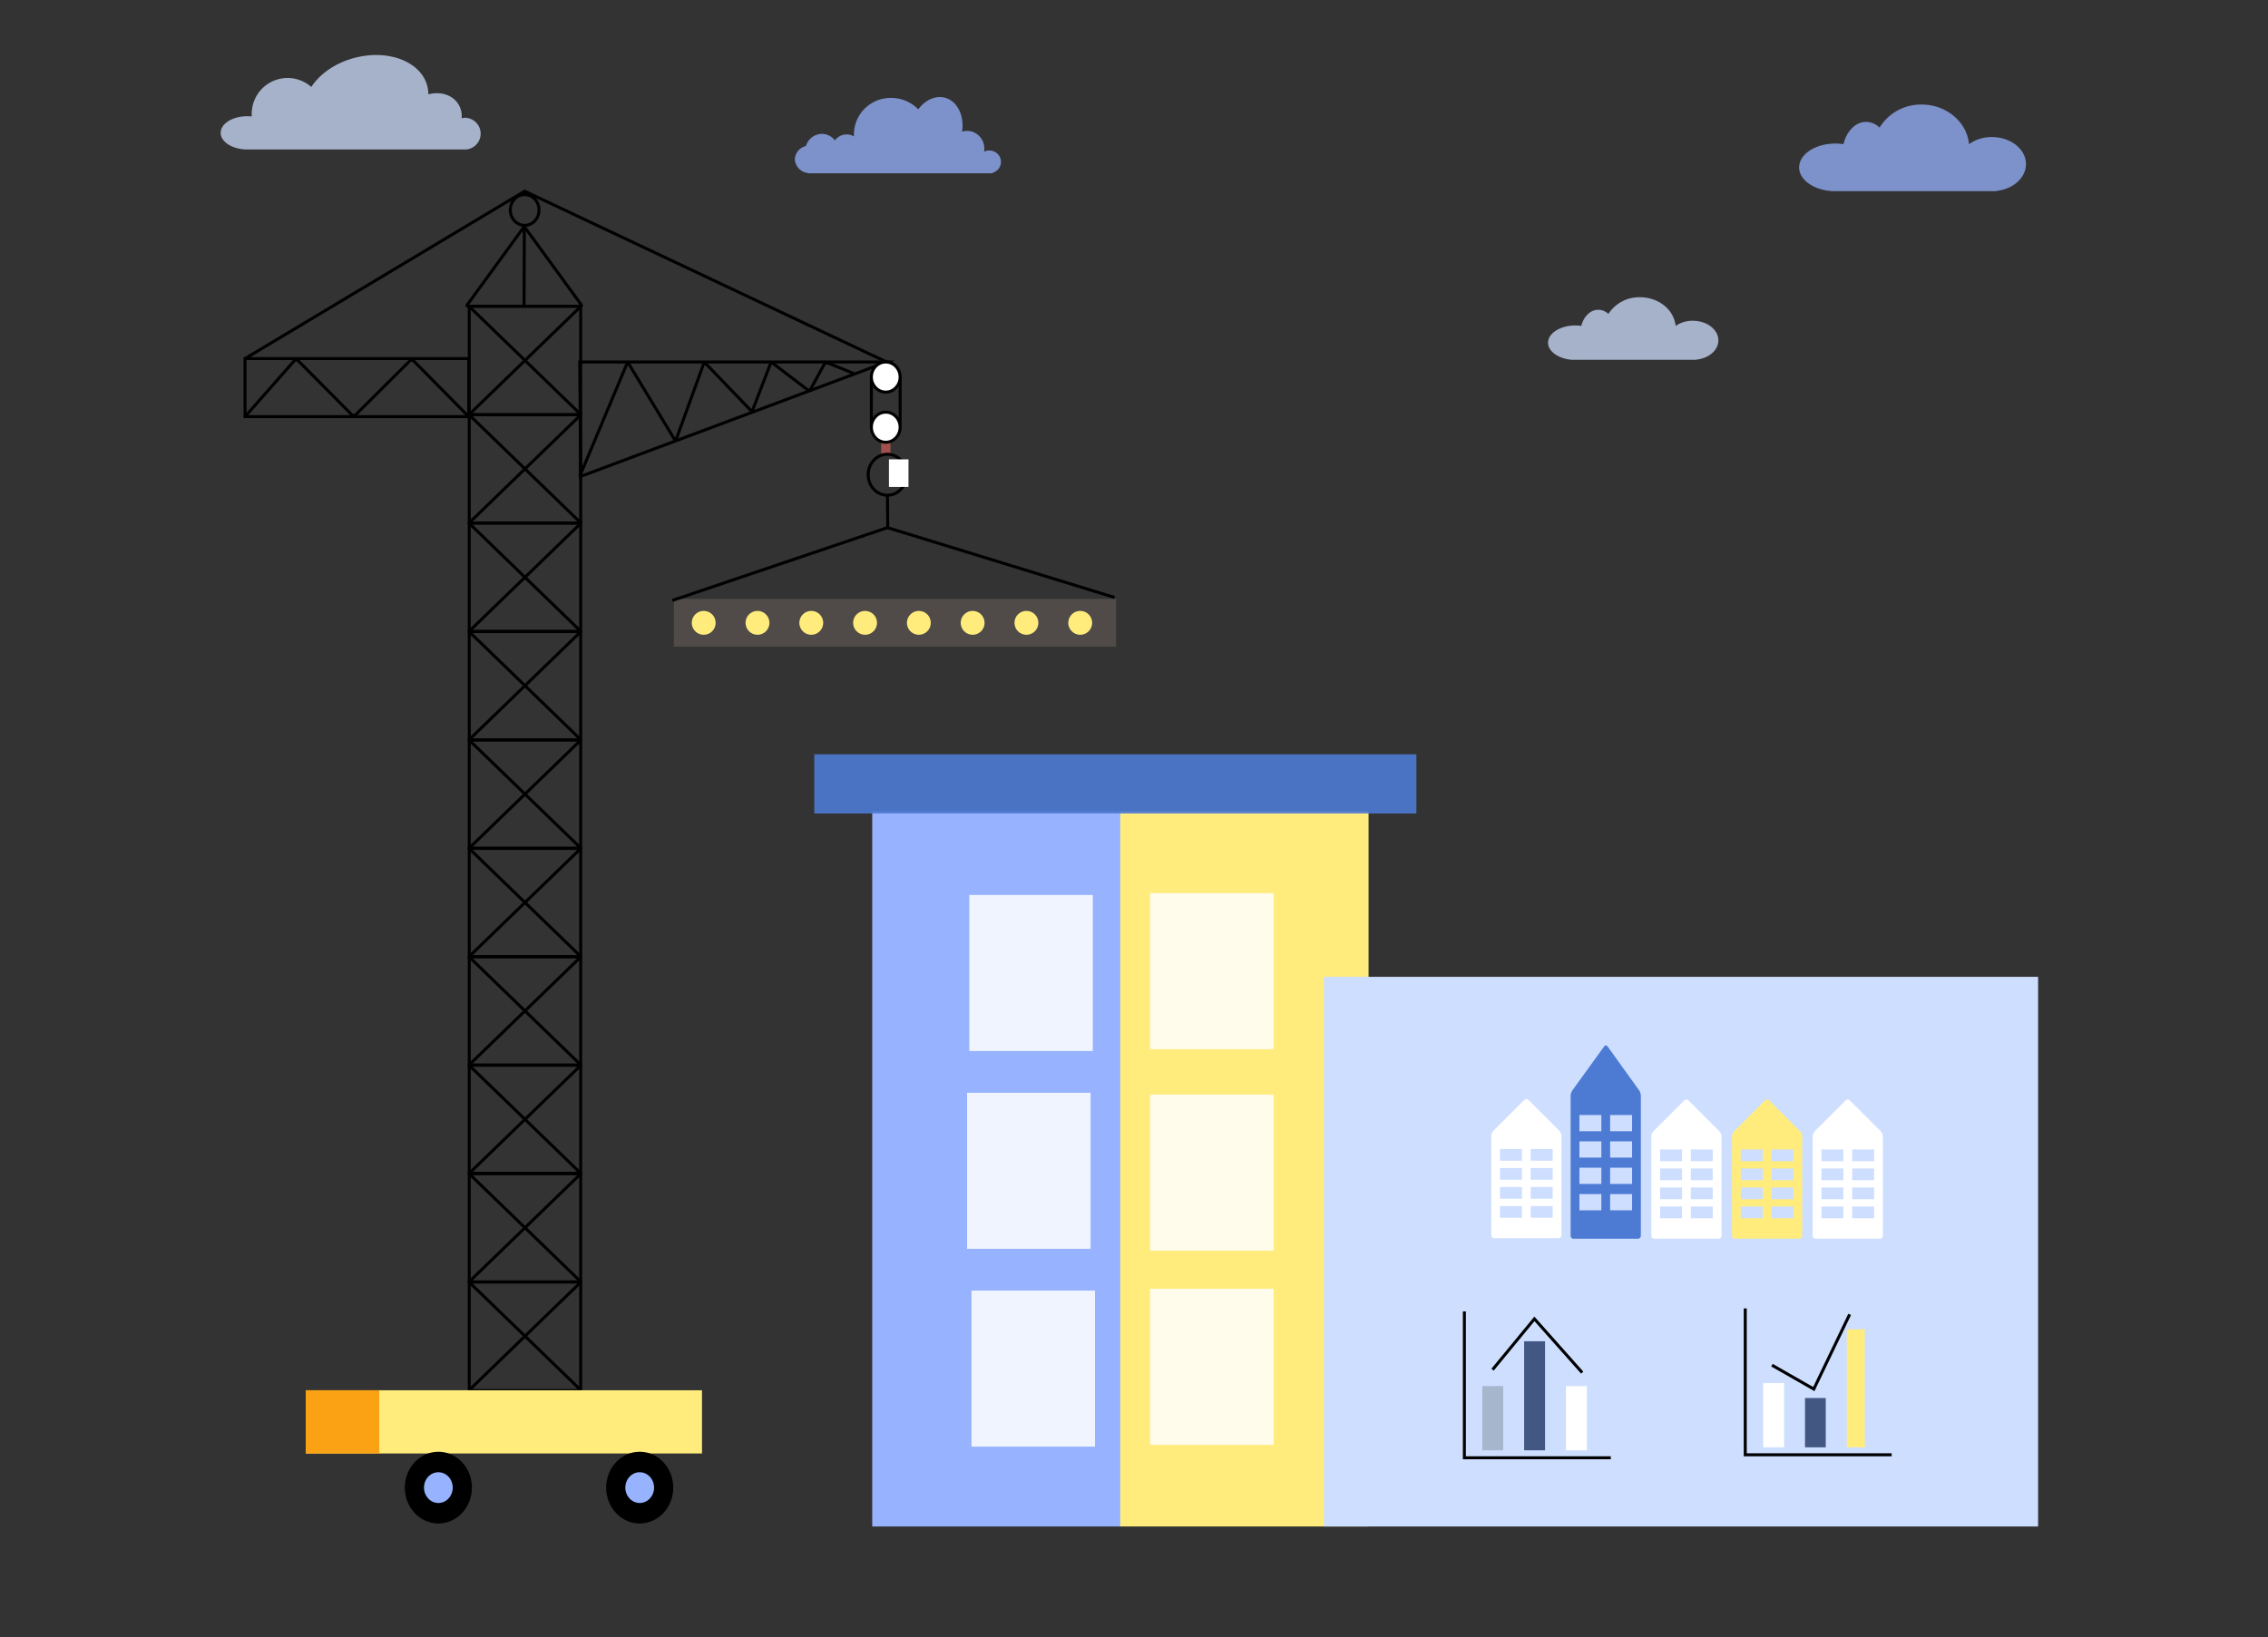 <svg xmlns="http://www.w3.org/2000/svg" viewBox="0 0 759 548"><rect x="0" y="0" width="759" height="548" fill="#333333" stroke="none"/><defs><style>.cls-1,.cls-13,.cls-14{opacity:0.74;}.cls-13,.cls-2{fill:#cedeff;}.cls-14,.cls-3{fill:#97b3ff;}.cls-4{fill:none;}.cls-4,.cls-7{stroke:#000;stroke-miterlimit:10;}.cls-5{fill:#ffec7d;}.cls-6{fill:#faa214;}.cls-11,.cls-7,.cls-9{fill:#fff;}.cls-8{fill:#a1504d;}.cls-10{fill:#504b48;}.cls-11{opacity:0.85;}.cls-12,.cls-15{fill:#4d7bd4;}.cls-12{opacity:0.89;}.cls-16{fill:#a6b6cd;}.cls-17{fill:#425782;}</style></defs><g id="레이어_4" data-name="레이어 4"><g class="cls-1"><path class="cls-2" d="M155.91,39.4a4.72,4.72,0,0,0-1.41.22,8.15,8.15,0,0,0-.1-2.15c-.87-4.71-5.77-7.29-11.06-5.9q0-.62-.06-1.23c-.93-8.41-11-13.54-22.4-11.46-7.36,1.33-13.5,5.32-16.7,10.23a12,12,0,0,0-19.94,9c0,.3,0,.59,0,.88a14.56,14.56,0,0,0-1.49-.08c-4.92,0-8.9,2.49-8.9,5.56s4,5.57,8.9,5.57h73.12a5.31,5.31,0,0,0,0-10.6Z"/></g><g class="cls-1"><path class="cls-3" d="M333.22,51a4.06,4.06,0,0,0-3.9-.24,5.93,5.93,0,0,0-4-6.69,5.74,5.74,0,0,0-3.36,0c.83-5.45-1.66-10.41-5.93-11.41-3.17-.73-6.49.91-8.73,3.94a12.59,12.59,0,0,0-9.08-3.82,12.27,12.27,0,0,0-12.45,12.07c0,.28,0,.56,0,.84a4,4,0,0,0-.77-.4A4.84,4.84,0,0,0,279.41,47a5.52,5.52,0,0,0-4.36-2.19,5.69,5.69,0,0,0-5.34,4.07A4.8,4.8,0,0,0,266,53.34a4.93,4.93,0,0,0,4.52,4.6V58h61.65v-.16a4,4,0,0,0,2.18-1.57A3.78,3.78,0,0,0,333.22,51Z"/></g><path d="M193.83,103v35.36H157.54V103h36.29m.89-1H156.64a.1.1,0,0,0-.1.1v37.15a.11.11,0,0,0,.1.11h38.08a.11.11,0,0,0,.11-.11V102.09a.1.1,0,0,0-.11-.1Z"/><path class="cls-4" d="M193.87,103.05,157.5,138.28Z"/><path class="cls-4" d="M157.5,103.05,194,138.4Z"/><path d="M193.83,139.28v35.36H157.54V139.28h36.29m.89-1H156.64a.1.1,0,0,0-.1.1v37.16a.11.11,0,0,0,.1.1h38.08a.11.11,0,0,0,.11-.1V138.38a.1.1,0,0,0-.11-.1Z"/><path class="cls-4" d="M193.87,139.35,157.5,174.57Z"/><path class="cls-4" d="M157.5,139.35,194,174.69Z"/><path d="M193.83,175.57v35.36H157.54V175.57h36.29m.89-1H156.64a.11.11,0,0,0-.1.1v37.16a.11.11,0,0,0,.1.1h38.08a.11.11,0,0,0,.11-.1V174.67a.11.11,0,0,0-.11-.1Z"/><path class="cls-4" d="M193.87,175.64,157.5,210.86Z"/><path class="cls-4" d="M157.5,175.64,194,211Z"/><path d="M193.83,211.86v35.36H157.54V211.86h36.29m.89-1H156.64a.11.11,0,0,0-.1.1v37.16a.1.1,0,0,0,.1.1h38.08a.1.1,0,0,0,.11-.1V211a.11.11,0,0,0-.11-.1Z"/><path class="cls-4" d="M193.87,211.93,157.5,247.15Z"/><path class="cls-4" d="M157.5,211.93,194,247.27Z"/><path d="M193.83,248.15v35.36H157.54V248.15h36.29m.89-1H156.64a.11.11,0,0,0-.1.11v37.15a.1.1,0,0,0,.1.1h38.08a.1.1,0,0,0,.11-.1V247.26a.11.11,0,0,0-.11-.11Z"/><path class="cls-4" d="M193.87,248.22,157.5,283.45Z"/><path class="cls-4" d="M157.5,248.22,194,283.56Z"/><path d="M193.83,284.45V319.8H157.54V284.45h36.29m.89-1H156.64a.1.1,0,0,0-.1.1V320.7a.1.1,0,0,0,.1.1h38.08a.1.1,0,0,0,.11-.1V283.55a.1.1,0,0,0-.11-.1Z"/><path class="cls-4" d="M193.87,284.51,157.5,319.74Z"/><path class="cls-4" d="M157.5,284.51,194,319.86Z"/><path d="M193.83,320.74V356.1H157.54V320.74h36.29m.89-1H156.64a.1.1,0,0,0-.1.1V357a.11.11,0,0,0,.1.11h38.08a.11.11,0,0,0,.11-.11V319.84a.1.1,0,0,0-.11-.1Z"/><path class="cls-4" d="M193.87,320.8,157.5,356Z"/><path class="cls-4" d="M157.5,320.8,194,356.15Z"/><path d="M193.83,393.32v35.36H157.54V393.32h36.29m.89-1H156.64a.11.11,0,0,0-.1.1v37.16a.11.11,0,0,0,.1.1h38.08a.11.11,0,0,0,.11-.1V392.42a.11.11,0,0,0-.11-.1Z"/><path class="cls-4" d="M193.87,393.39,157.5,428.61Z"/><path class="cls-4" d="M157.5,393.39,194,428.73Z"/><path d="M193.83,429.61V465H157.54V429.61h36.29m.89-1H156.64a.11.11,0,0,0-.1.1v37.16a.1.1,0,0,0,.1.1h38.08a.1.1,0,0,0,.11-.1V428.71a.11.11,0,0,0-.11-.1Z"/><path class="cls-4" d="M193.87,429.68,157.5,464.9Z"/><path class="cls-4" d="M157.5,429.68,194,465Z"/><path d="M193.83,357v35.36H157.54V357h36.29m.89-1H156.64a.1.1,0,0,0-.1.1v37.16a.11.11,0,0,0,.1.1h38.08a.11.11,0,0,0,.11-.1V356.13a.1.1,0,0,0-.11-.1Z"/><path class="cls-4" d="M193.87,357.1,157.5,392.32Z"/><path class="cls-4" d="M157.5,357.1,194,392.44Z"/><rect class="cls-5" x="102.32" y="465.4" width="132.61" height="21.16" transform="translate(337.25 951.96) rotate(-180)"/><rect class="cls-6" x="102.32" y="465.4" width="24.6" height="21.16" transform="translate(229.24 951.96) rotate(-180)"/><ellipse cx="214.08" cy="497.99" rx="11.23" ry="12.01"/><ellipse class="cls-3" cx="214.08" cy="497.99" rx="4.81" ry="5.15"/><ellipse cx="146.7" cy="497.99" rx="11.23" ry="12.01"/><ellipse class="cls-3" cx="146.7" cy="497.99" rx="4.81" ry="5.15"/><path class="cls-4" d="M175.67,76.14l18.89,25.94a.28.28,0,0,1-.22.44H156.55a.28.28,0,0,1-.22-.44l18.89-25.94A.28.28,0,0,1,175.67,76.14Z"/><path class="cls-4" d="M175.47,76l-.09,26Z"/><rect class="cls-4" x="82" y="120.04" width="74.86" height="19.44" transform="translate(238.86 259.51) rotate(-180)"/><path class="cls-4" d="M156.86,139.48l-18.37-18.6a1,1,0,0,0-1.41,0l-18,17.9a1,1,0,0,1-1.41,0l-17.85-18a.91.91,0,0,0-1.36,0L82,139.48"/><polygon class="cls-4" points="194.03 121.18 296.7 121.18 194.29 159.49 194.03 121.18"/><path class="cls-4" d="M194,159.44l15.66-37.34c.21-.51.62-.54.9-.07l15,24.78c.28.47.67.43.86-.09l8.94-24.6a.58.58,0,0,1,1-.22l14.65,15.23a.58.58,0,0,0,1-.21l5.7-14.81a.71.71,0,0,1,1.16-.32l11.24,8.59a.83.83,0,0,0,1.27-.27l4.39-8.05a1.15,1.15,0,0,1,1.41-.5l8.7,3.54"/><ellipse class="cls-4" cx="175.58" cy="70.29" rx="4.81" ry="5.15"/><polyline class="cls-4" points="82 120.04 175.58 64 296.7 121.18"/><rect class="cls-4" x="291.61" y="126.78" width="9.63" height="14.98"/><ellipse class="cls-7" cx="296.42" cy="126.22" rx="4.81" ry="5.04"/><rect class="cls-8" x="294.89" y="148" width="3.11" height="4.06"/><ellipse class="cls-7" cx="296.42" cy="143.01" rx="4.81" ry="5.04"/><ellipse class="cls-4" cx="296.96" cy="158.92" rx="6.42" ry="6.86"/><rect class="cls-9" x="297.49" y="153.77" width="6.54" height="9.24"/><rect class="cls-3" x="291.9" y="271.65" width="83.1" height="239.35"/><rect class="cls-5" x="374.9" y="271.65" width="83.1" height="239.35"/><rect class="cls-10" x="225.5" y="200.5" width="148" height="16"/><path class="cls-4" d="M297,165.78l.08,10.85Z"/><path class="cls-4" d="M225,201l72-24.37Z"/><path class="cls-4" d="M373,200l-76-23.37Z"/><rect class="cls-11" x="324.38" y="299.59" width="41.33" height="52.24"/><rect class="cls-11" x="323.64" y="365.81" width="41.33" height="52.24"/><rect class="cls-11" x="384.9" y="366.42" width="41.33" height="52.24"/><rect class="cls-11" x="325.12" y="432.03" width="41.33" height="52.24"/><rect class="cls-11" x="384.9" y="431.42" width="41.33" height="52.24"/><rect class="cls-11" x="384.9" y="298.99" width="41.33" height="52.24"/><rect class="cls-12" x="272.5" y="252.5" width="201.5" height="19.83"/><circle class="cls-5" cx="235.5" cy="208.5" r="4"/><circle class="cls-5" cx="253.5" cy="208.5" r="4"/><circle class="cls-5" cx="271.5" cy="208.5" r="4"/><circle class="cls-5" cx="289.5" cy="208.5" r="4"/><circle class="cls-5" cx="307.5" cy="208.5" r="4"/><circle class="cls-5" cx="325.5" cy="208.5" r="4"/><circle class="cls-5" cx="343.5" cy="208.5" r="4"/><circle class="cls-5" cx="361.5" cy="208.5" r="4"/><path class="cls-13" d="M575.06,113.94c0-3.63-3.83-6.56-8.55-6.56a10.11,10.11,0,0,0-5.76,1.71c-.52-5.37-5.65-9.59-11.91-9.59a12.26,12.26,0,0,0-10.58,5.59,5,5,0,0,0-3.39-1.39c-2.65,0-4.89,2.26-5.68,5.4a13.2,13.2,0,0,0-2-.15c-5,0-9.12,2.59-9.12,5.78,0,2.94,3.48,5.36,8,5.72v0h41.61v-.07C571.83,120,575.06,117.26,575.06,113.94Z"/><path class="cls-14" d="M678,54.94c0-5-5.1-9.06-11.39-9.06a13.09,13.09,0,0,0-7.67,2.37c-.7-7.42-7.53-13.25-15.87-13.25A16.22,16.22,0,0,0,629,42.72a6.54,6.54,0,0,0-4.51-1.92c-3.53,0-6.51,3.12-7.57,7.45a18,18,0,0,0-2.68-.2c-6.71,0-12.15,3.57-12.15,8,0,4.06,4.64,7.41,10.63,7.9V64h55.44v-.09C673.7,63.32,678,59.53,678,54.94Z"/><rect class="cls-2" x="443.06" y="327" width="239" height="184"/><path class="cls-9" d="M511.51,368.21a1,1,0,0,0-1.41,0l-10.34,10.33a2.78,2.78,0,0,0-.7,1.71V413.5a1,1,0,0,0,1,1h21.5a1,1,0,0,0,1-1V380.25a2.79,2.79,0,0,0-.71-1.71Z"/><rect class="cls-2" x="501.99" y="384.64" width="7.34" height="3.92"/><rect class="cls-2" x="512.27" y="384.64" width="7.34" height="3.92"/><rect class="cls-2" x="501.99" y="391" width="7.34" height="3.92"/><rect class="cls-2" x="512.27" y="391" width="7.34" height="3.92"/><rect class="cls-2" x="501.99" y="397.36" width="7.34" height="3.92"/><rect class="cls-2" x="512.27" y="397.36" width="7.34" height="3.92"/><rect class="cls-2" x="501.99" y="403.73" width="7.34" height="3.92"/><rect class="cls-2" x="512.27" y="403.73" width="7.34" height="3.92"/><path class="cls-15" d="M538,350.31a.68.68,0,0,0-1.17,0L526.21,365a3.54,3.54,0,0,0-.59,1.81v46.87a1,1,0,0,0,1,1h21.5a1,1,0,0,0,1-1V366.79a3.62,3.62,0,0,0-.58-1.81Z"/><rect class="cls-2" x="528.56" y="373.26" width="7.34" height="5.43"/><rect class="cls-2" x="538.84" y="373.26" width="7.34" height="5.43"/><rect class="cls-2" x="528.56" y="382.08" width="7.34" height="5.43"/><rect class="cls-2" x="538.84" y="382.08" width="7.34" height="5.43"/><rect class="cls-2" x="528.56" y="390.9" width="7.34" height="5.43"/><rect class="cls-2" x="538.84" y="390.9" width="7.34" height="5.43"/><rect class="cls-2" x="528.56" y="399.73" width="7.34" height="5.43"/><rect class="cls-2" x="538.84" y="399.73" width="7.34" height="5.43"/><path class="cls-9" d="M565.08,368.37a1,1,0,0,0-1.42,0L553.33,378.7a2.79,2.79,0,0,0-.71,1.71v33.25a1,1,0,0,0,1,1h21.5a1,1,0,0,0,1-1V380.41a2.79,2.79,0,0,0-.71-1.71Z"/><rect class="cls-2" x="555.56" y="384.79" width="7.34" height="3.92"/><rect class="cls-2" x="565.84" y="384.79" width="7.34" height="3.92"/><rect class="cls-2" x="555.56" y="391.16" width="7.34" height="3.92"/><rect class="cls-2" x="565.84" y="391.16" width="7.34" height="3.92"/><rect class="cls-2" x="555.56" y="397.52" width="7.34" height="3.92"/><rect class="cls-2" x="565.84" y="397.52" width="7.34" height="3.92"/><rect class="cls-2" x="555.56" y="403.89" width="7.34" height="3.92"/><rect class="cls-2" x="565.84" y="403.89" width="7.34" height="3.92"/><path class="cls-5" d="M592.08,368.37a1,1,0,0,0-1.42,0L580.33,378.7a2.79,2.79,0,0,0-.71,1.71v33.25a1,1,0,0,0,1,1h21.5a1,1,0,0,0,1-1V380.41a2.79,2.79,0,0,0-.71-1.71Z"/><rect class="cls-2" x="582.56" y="384.79" width="7.34" height="3.92"/><rect class="cls-2" x="592.84" y="384.79" width="7.34" height="3.92"/><rect class="cls-2" x="582.56" y="391.16" width="7.34" height="3.92"/><rect class="cls-2" x="592.84" y="391.16" width="7.34" height="3.92"/><rect class="cls-2" x="582.56" y="397.52" width="7.34" height="3.92"/><rect class="cls-2" x="592.84" y="397.52" width="7.34" height="3.92"/><rect class="cls-2" x="582.56" y="403.89" width="7.34" height="3.92"/><rect class="cls-2" x="592.84" y="403.89" width="7.34" height="3.92"/><path class="cls-9" d="M619.08,368.37a1,1,0,0,0-1.42,0L607.33,378.7a2.79,2.79,0,0,0-.71,1.71v33.25a1,1,0,0,0,1,1h21.5a1,1,0,0,0,1-1V380.41a2.79,2.79,0,0,0-.71-1.71Z"/><rect class="cls-2" x="609.56" y="384.79" width="7.34" height="3.92"/><rect class="cls-2" x="619.84" y="384.79" width="7.34" height="3.92"/><rect class="cls-2" x="609.56" y="391.16" width="7.34" height="3.92"/><rect class="cls-2" x="619.84" y="391.16" width="7.34" height="3.92"/><rect class="cls-2" x="609.56" y="397.52" width="7.34" height="3.92"/><rect class="cls-2" x="619.84" y="397.52" width="7.34" height="3.92"/><rect class="cls-2" x="609.56" y="403.89" width="7.34" height="3.92"/><rect class="cls-2" x="619.84" y="403.89" width="7.34" height="3.92"/><polyline class="cls-4" points="490.06 439 490.06 488 539.06 488"/><rect class="cls-16" x="496.06" y="464" width="7" height="21.5"/><rect class="cls-17" x="510.06" y="449" width="7" height="36.5"/><rect class="cls-9" x="524.06" y="464" width="7" height="21.5"/><polyline class="cls-4" points="584.06 438 584.06 487 633.06 487"/><rect class="cls-9" x="590.06" y="463" width="7" height="21.5"/><rect class="cls-17" x="604.06" y="468" width="6.94" height="16.5"/><rect class="cls-5" x="618.06" y="445" width="6" height="39.5"/><polyline class="cls-4" points="593 457 607 465 619 440"/><polyline class="cls-4" points="499.5 458.5 513.5 441.5 529.5 459.5"/></g></svg>